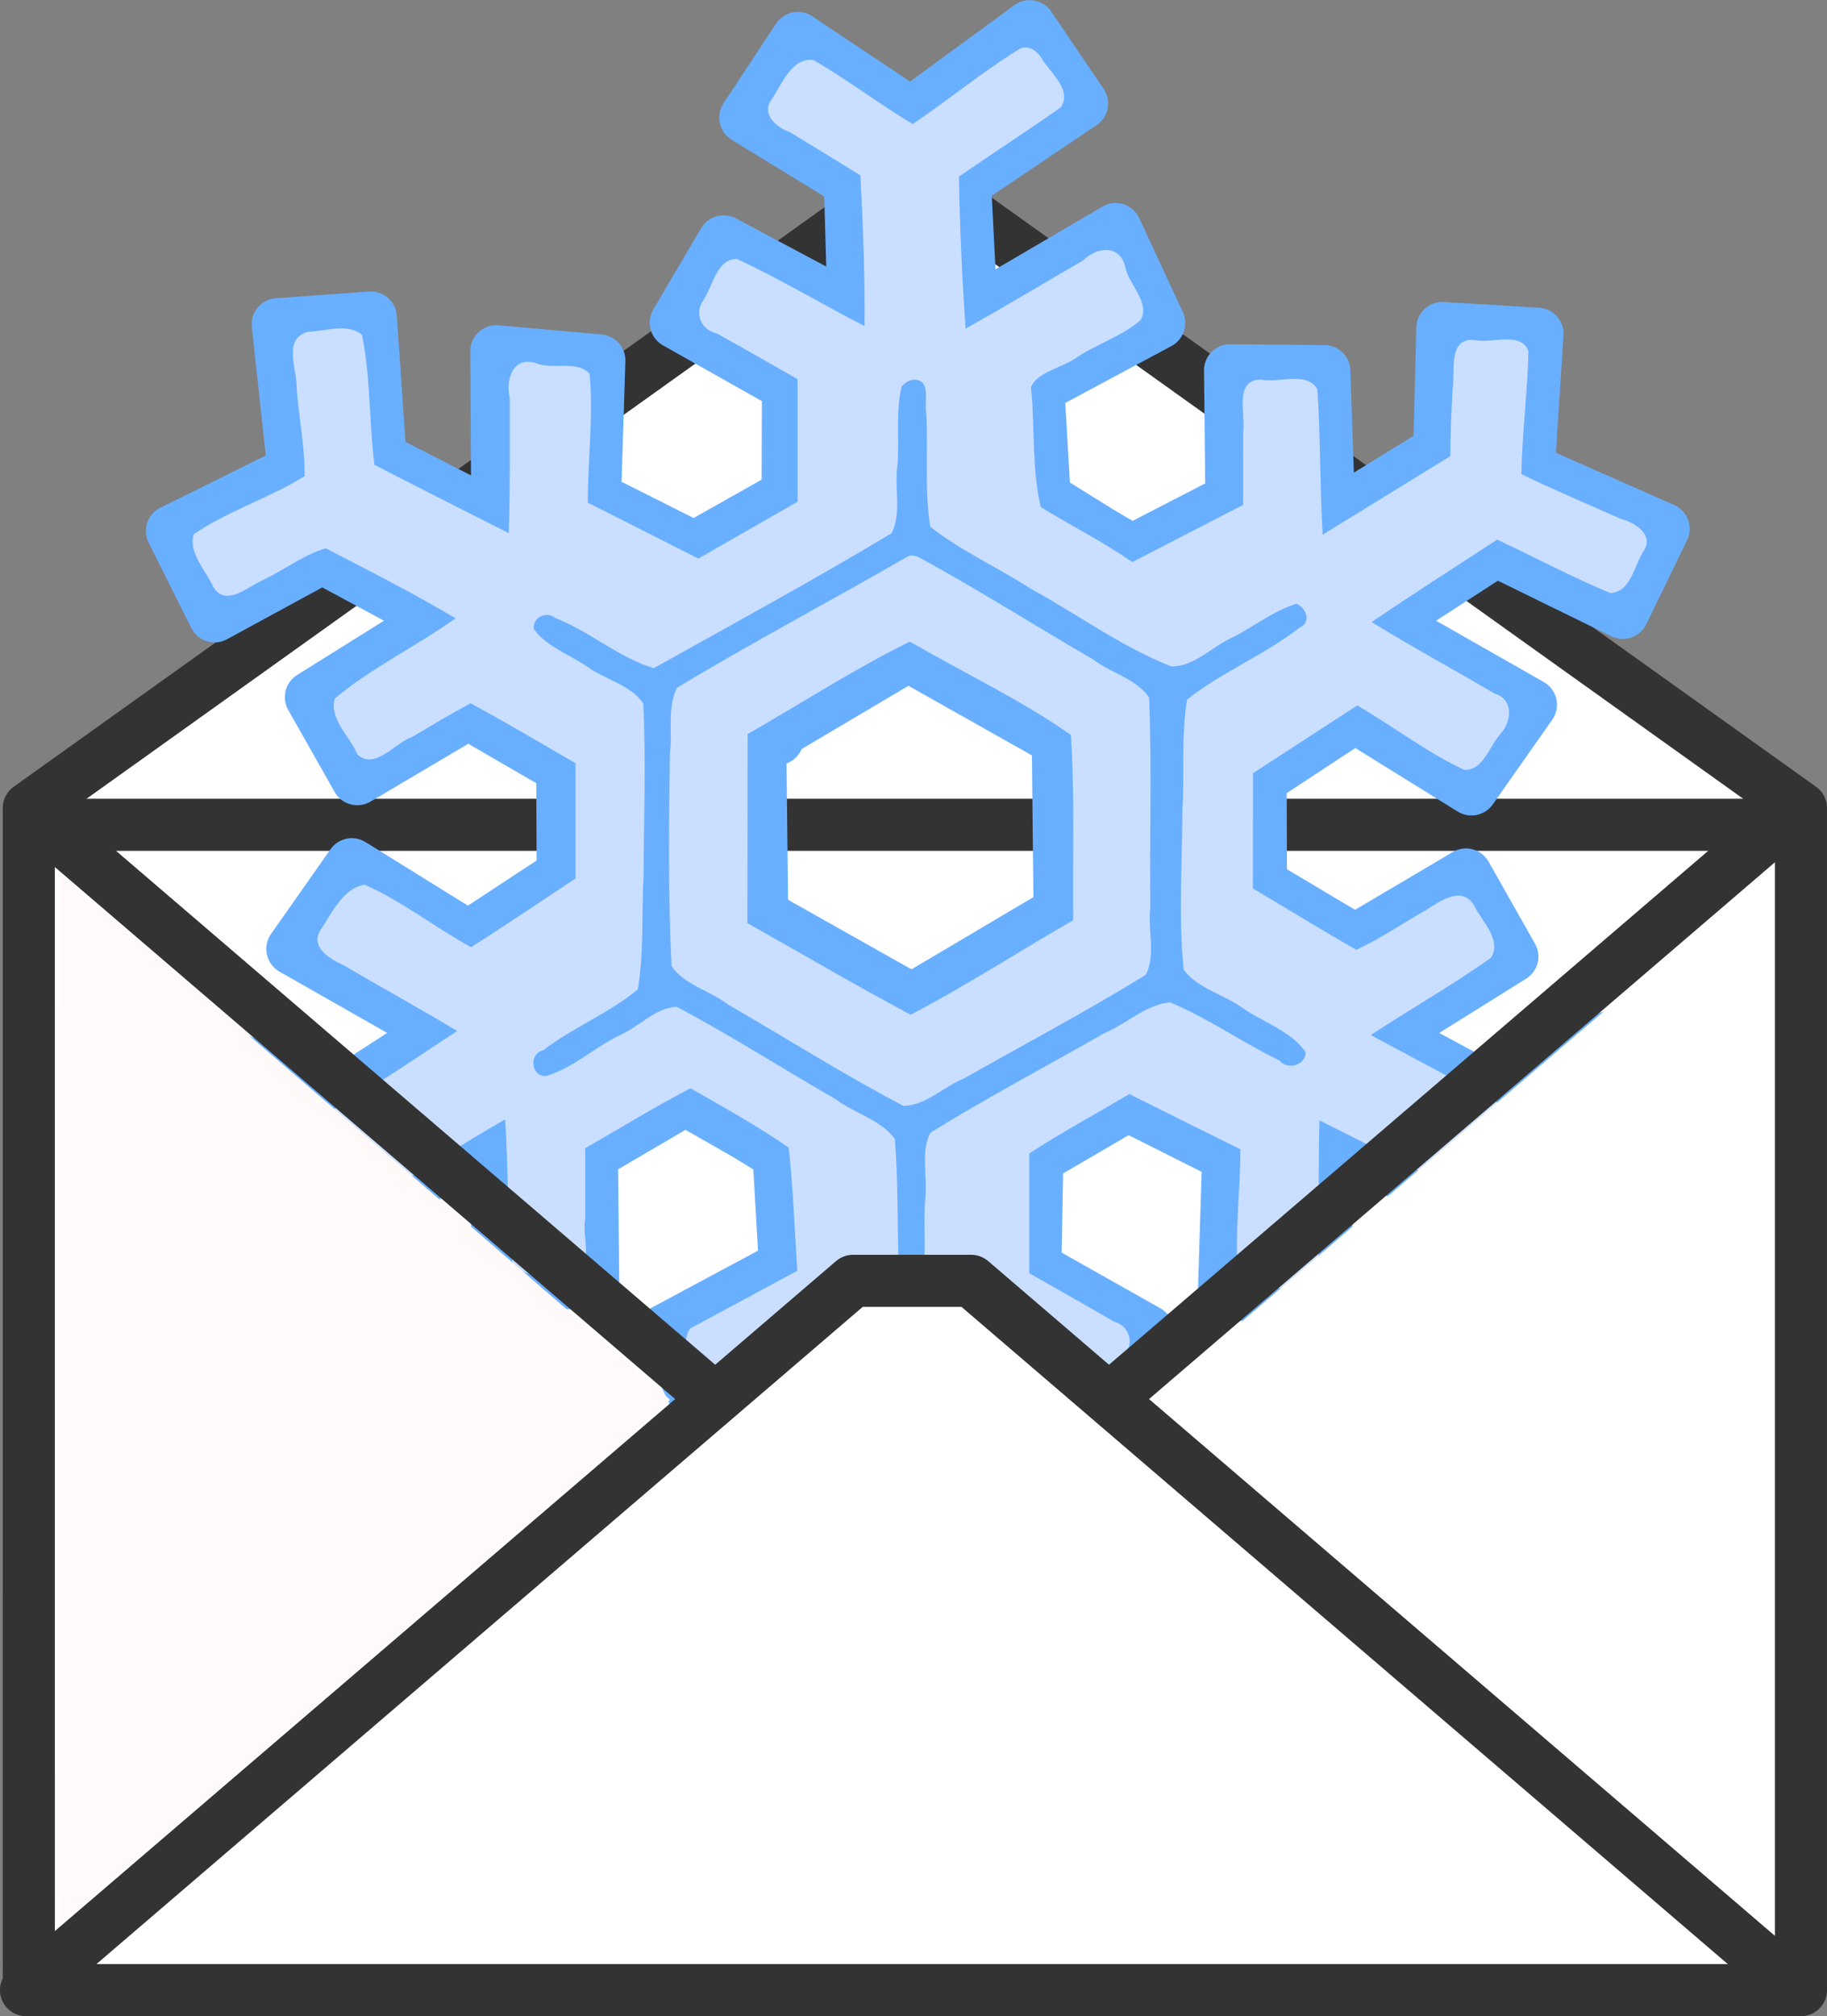 <?xml version="1.0" encoding="UTF-8" standalone="no"?>
<!-- Created with Inkscape (http://www.inkscape.org/) -->
<svg xmlns:inkscape="http://www.inkscape.org/namespaces/inkscape" xmlns:rdf="http://www.w3.org/1999/02/22-rdf-syntax-ns#" xmlns="http://www.w3.org/2000/svg" sodipodi:docname="icesoap.svg" xmlns:osb="http://www.openswatchbook.org/uri/2009/osb" height="309.44" width="280.57" version="1.1" xmlns:cc="http://creativecommons.org/ns#" xmlns:sodipodi="http://sodipodi.sourceforge.net/DTD/sodipodi-0.dtd" inkscape:version="0.48.4 r9939" xmlns:dc="http://purl.org/dc/elements/1.1/">
	<rect width="100%" height="100%" fill="#808080" stroke="none"/>
	<defs></defs>
	<sodipodi:namedview fit-margin-left="0" inkscape:zoom="1.4" borderopacity="1.0" inkscape:current-layer="layer3" inkscape:cx="223.15215" inkscape:cy="116.63998" borderlayer="true" inkscape:window-maximized="1" showgrid="true" fit-margin-right="0" inkscape:document-units="px" bordercolor="#666666" inkscape:window-x="792" inkscape:window-y="-8" fit-margin-bottom="0" inkscape:window-width="1280" inkscape:pageopacity="0.0" inkscape:pageshadow="2" pagecolor="#ffffff" inkscape:window-height="962" fit-margin-top="0">
		<inkscape:grid originy="-727.152px" enabled="true" originx="-30.596px" visible="true" snapvisiblegridlinesonly="true" type="xygrid" empspacing="5"/>
	</sodipodi:namedview>

	<g stroke-linejoin="round" transform="translate(-30.596,-15.771)" inkscape:groupmode="layer" stroke="#333" stroke-linecap="butt" stroke-dasharray="none" stroke-width="8" inkscape:label="Envelope TopSides">
		<path d="m35.024,321.21,272.14,0,0-181.43-127-90.714-18.143,0-127,90.714z" sodipodi:nodetypes="ccccccc" inkscape:connector-curvature="0" stroke-miterlimit="0" fill="#FFF"/>
		<path d="m35,142.36,270,0" sodipodi:nodetypes="cc" inkscape:connector-curvature="0" stroke-miterlimit="4" fill="none"/>
	</g>
	<g inkscape:label="Snowflake" inkscape:groupmode="layer" transform="translate(-30.596,-15.771)">
		<g stroke-linejoin="round" transform="matrix(1.373,-0.032,0.032,1.373,24.379,1.515)" stroke="#69afff" stroke-linecap="round" stroke-miterlimit="4" stroke-dasharray="none" fill="none">
			<path d="m77.535,134.83,10.769,6.491,0.435,12.622-13.68,6.928,4.628,10.605,16.302-9.049,0.416,14.661-13.298,8.507,5.654,8.771,13.521-9.42,12.43,8.712,6.079-8.756-11.519-7.422-0.083-14.43,14.351,8.075,5.559-8.953-12.381-7.364,0.511-12.211,10.931-6.044" sodipodi:nodetypes="ccccccccccccccccccc" inkscape:transform-center-y="56.67138" inkscape:connector-curvature="0" stroke-width="5.826" inkscape:transform-center-x="9.349818"/>
			<path sodipodi:sides="6" inkscape:flatsided="true" stroke-width="5.826" transform="matrix(0.984,-0.178,0.178,0.984,-14.331,21.665)" inkscape:rounded="0" sodipodi:r1="41.66539" sodipodi:r2="33.447243" sodipodi:arg1="1.7178747" sodipodi:arg2="2.2414734" sodipodi:type="star" d="M95.406,144.64,62.766,118.74,68.872,77.525l38.747-15.32,32.641,25.896-6.106,41.216z" inkscape:randomized="0" sodipodi:cy="103.42049" sodipodi:cx="101.51237"/>
			<path d="m130.55,75.632-10.769-6.491-0.435-12.621,13.68-6.928-4.628-10.605-16.302,9.049-0.416-14.661,13.298-8.507-5.654-8.771-13.521,9.42-12.43-8.712-6.079,8.756,11.519,7.422,0.083,14.43-14.351-8.075-5.559,8.953,12.381,7.364-0.323,12.177-9.906,5.277" inkscape:transform-center-x="-9.3498233" inkscape:transform-center-y="-56.671378" inkscape:connector-curvature="0" stroke-width="5.826" sodipodi:nodetypes="ccccccccccccccccccc"/>
			<path d="m91.658,67.478-11.006,6.081-11.148-5.934,0.84-15.311-11.498-1.294-0.314,18.643-12.905-6.971-0.718-15.77-10.423,0.511,1.397,16.419-13.76,6.409,4.543,9.642,12.187-6.264,12.538,7.143-14.168,8.391,4.974,9.29,12.568-7.04,10.642,6.516-0.416,12.288" sodipodi:nodetypes="ccccccccccccccccccc" inkscape:transform-center-y="-34.481042" inkscape:connector-curvature="0" stroke-width="5.826" inkscape:transform-center-x="39.943696"/>
			<path d="m116.42,142.99,11.006-6.081,11.148,5.934-0.84,15.311,11.498,1.294,0.314-18.643,12.905,6.971,0.718,15.77,10.423-0.511-1.397-16.419,13.76-6.409-4.543-9.642-12.187,6.264-12.538-7.143,14.168-8.391-4.974-9.29-12.568,7.04-10.454-6.55,0.314-12.851" inkscape:transform-center-x="-39.943697" inkscape:transform-center-y="34.48104" inkscape:connector-curvature="0" stroke-width="5.826" sodipodi:nodetypes="ccccccccccccccccccc"/>
			<path d="m63.542,82.002,25.738,13.067m32.336,18.97,24.156,17.499" sodipodi:nodetypes="cccc" inkscape:connector-curvature="0" stroke-width="5.826"/>
			<path d="m142.93,113.39,0.237-12.572,10.713-6.688,12.84,8.383,6.87-9.31-15.988-9.594,12.489-7.69,14.016,7.263,4.769-9.283-14.918-7,1.33-15.121-10.622-0.887-0.669,13.687-12.455,7.287-0.183-16.466-10.533-0.338-0.187,14.404-11.375,5.541-10.207-6.687" sodipodi:nodetypes="ccccccccccccccccccc" inkscape:transform-center-y="-13.956972" inkscape:connector-curvature="0" stroke-width="5.826" inkscape:transform-center-x="-54.141652"/>
			<path d="m104.78,55.367c-0.683,29.122-0.256,10.921-0.683,29.122m-0.939,40.043l-0.666,31.489" sodipodi:nodetypes="cccc" inkscape:connector-curvature="0" stroke-width="5.826"/>
			<path d="m65.152,97.079-0.237,12.572-10.713,6.688-12.84-8.383-6.87,9.31,15.988,9.594-12.489,7.69-14.016-7.263-4.769,9.283,14.918,7-1.33,15.121,10.622,0.887,0.669-13.687,12.455-7.287,0.183,16.466,10.533,0.338,0.187-14.404,10.898-6.037,9.985,6.533" inkscape:transform-center-x="54.141651" inkscape:transform-center-y="13.956972" inkscape:connector-curvature="0" stroke-width="5.826" sodipodi:nodetypes="ccccccccccccccccccc"/>
			<path d="m85.128,116.83-22.879,13.884m59.795-34.872c7.366-3.47,22.098-10.409,25.023-13.007" sodipodi:nodetypes="cccc" inkscape:connector-curvature="0" stroke-width="5.826"/>
			<path sodipodi:sides="6" inkscape:flatsided="true" stroke-width="5.826" transform="matrix(0.984,-0.178,0.178,0.984,-16.438,21.297)" inkscape:rounded="0" sodipodi:r1="32.961483" sodipodi:r2="28.545481" sodipodi:arg1="0.73625743" sodipodi:arg2="1.2598562" sodipodi:type="star" d="M127.84,126.7,96.464,136.78,72.04,114.65,78.996,82.431,110.38,72.346,134.8,94.481z" inkscape:randomized="0" sodipodi:cy="104.56537" sodipodi:cx="103.42049"/>
			<path sodipodi:sides="6" inkscape:flatsided="true" stroke-width="5.826" transform="matrix(0.984,-0.178,0.178,0.984,-17.033,20.147)" inkscape:rounded="0" sodipodi:r1="19.206795" sodipodi:r2="16.61281" sodipodi:arg1="0.71509174" sodipodi:arg2="1.2386905" sodipodi:type="star" d="m118.3,117.92-18.157,6.262-14.502-12.594,3.655-18.856,18.157-6.262,14.502,12.594z" inkscape:randomized="0" sodipodi:cy="105.32862" sodipodi:cx="103.80212"/>
		</g>
		<path inkscape:connector-curvature="0" fill="#cadfff" d="m169.9,101.23c-11.712,6.771-23.775,13.117-35.315,20.087-1.566,2.911-0.666,6.734-1.11,10.028-0.169,10.882-0.281,21.861,0.247,32.683,1.866,2.864,5.899,3.776,8.613,5.869,8.99,5.213,17.798,10.778,26.997,15.601,3.43-0.031,6.193-2.978,9.315-4.217,9.305-5.26,18.826-10.316,27.894-15.885,1.598-3.037,0.269-7.03,0.704-10.439-0.123-10.689,0.246-21.47-0.183-32.101-1.852-2.877-5.902-3.787-8.616-5.886-9.029-5.21-17.887-10.889-27.023-15.808-0.544-0.079-1.016-0.295-1.522,0.067zm1.042,13.369c7.992,4.6,16.552,8.675,24.102,13.953,0.62,9.425,0.251,18.985,0.363,28.458-8.324,4.766-16.627,10.169-24.97,14.505-8.447-4.524-16.689-9.348-25.064-14.063,0.011-9.67,0.021-19.34,0.032-29.01,8.295-4.75,16.369-9.986,24.891-14.189l0.445,0.239,0.202,0.108z"/>
		<path inkscape:connector-curvature="0" fill="#cadfff" d="m187.36,23.169c-5.771,3.512-10.993,7.878-16.604,11.648-5.168-3.112-10.059-6.818-15.2-9.817-3.38-0.484-4.893,3.738-6.455,6.029-1.665,2.284,0.765,4.318,2.794,5.019,3.624,2.186,7.221,4.415,10.828,6.629,0.418,7.705,0.707,15.421,0.647,23.139-6.566-3.352-12.96-7.235-19.615-10.304-3.088-0.034-3.678,4.181-5.165,6.374-1.41,2.01-0.308,4.523,2.067,5.052,4.16,2.288,8.276,4.652,12.423,7.022v18.814c-5.078,2.909-10.155,5.818-15.231,8.728-5.661-2.862-11.322-5.724-16.983-8.586-0.022-6.576,0.902-13.299,0.267-19.784-1.863-2.037-5.315-0.698-7.871-1.49-3.709-1.517-5.132,2.221-4.376,5.269-0.022,6.897,0.074,13.797-0.158,20.692-6.891-3.468-13.758-6.973-20.629-10.48-0.832-6.621-0.592-13.491-1.913-19.965-2.152-1.842-5.658-0.557-8.378-0.443-3.847,1.119-1.55,5.845-1.66,8.588,0.319,4.481,1.301,9.206,1.218,13.556-5.43,3.372-11.766,5.326-16.996,8.896-0.927,2.771,1.815,5.524,2.965,8.071,1.906,3.236,5.458-0.099,7.75-1.089,3.166-1.506,6.291-3.89,9.533-4.814,6.679,3.424,13.735,7.051,19.951,10.749-6.009,4.261-12.864,7.569-18.535,12.284-0.961,3.168,2.338,5.83,3.414,8.582,2.748,2.509,5.719-1.718,8.395-2.637,2.988-1.765,5.963-3.556,9.014-5.192,5.446,2.936,10.768,6.104,16.131,9.202v17.678c-5.36,3.554-10.622,7.122-16.052,10.559-5.523-3.025-10.583-7.051-16.313-9.589-3.332,0.474-5.046,4.338-6.747,6.858-1.797,2.752,1.478,4.581,3.588,5.543,5.736,3.396,11.627,6.59,17.341,10.051-6.438,4.199-12.879,8.684-19.54,12.359-6.196-2.227-11.801-6.082-17.973-8.15-2.671,0.99-3.396,4.69-4.472,7.219-1.007,3.699,4.074,4.072,6.255,5.515,4.088,1.914,8.382,3.582,12.37,5.644,0.135,6.256-0.853,12.441-0.631,18.688,1.655,2.932,5.847,1.45,8.576,2.24,4.054,0.258,2.477-4.874,2.82-7.417,0.052-3.603,0.164-7.157,0.584-10.733,6.462-3.928,12.813-8.04,19.367-11.806,0.535,7.323,0.253,14.747,1.136,22.002,1.907,2.94,6.258,1.346,9.17,1.815,3.543-1.115,1.436-5.795,2.005-8.57v-10.828c5.417-3.081,10.637-6.329,16.162-9.186,5.073,2.885,10.388,5.845,15.073,9.091,0.703,6.28,0.922,12.604,1.326,18.909-5.42,2.961-11.209,6.021-16.462,8.87-1.831,2.716,0.965,5.877,1.815,8.523,0.626,2.129,3.006,3.872,4.988,2.115,6.58-3.521,13.184-7.812,19.603-11.096,0.538,7.629,0.789,15.28,1.436,22.918-5.35,3.695-10.881,7.175-16.052,11.096-1.561,2.829,1.807,5.207,3.046,7.56,1.544,2.98,4.751,0.684,6.455-0.847,4.39-3.148,8.701-6.401,13.164-9.397,5.215,2.966,10.193,7.045,15.484,9.77,3.216,0.53,4.479-3.649,6.14-5.682,1.913-2.669-1.071-4.904-3.299-5.856-3.397-2.093-6.821-4.142-10.228-6.219-0.263-7.697-0.609-15.391-0.758-23.091,6.484,3.224,12.819,6.871,19.382,9.991,3.18,0.282,3.851-3.757,5.477-5.698,1.664-1.838,0.791-4.521-1.582-5.166-4.304-2.511-8.659-4.939-12.986-7.413v-18.372c4.984-3.267,10.253-6.073,15.373-9.123,5.69,2.829,11.343,5.673,17.046,8.476,0.02,6.502-0.941,13.153-0.314,19.563,2.59,2.219,6.829,1.448,10.148,2.124,3.681-0.671,1.69-5.422,2.194-8.05,0.005-6.024-0.042-12.05,0.126-18.072,6.894,3.44,13.802,6.927,20.598,10.48,0.781,6.519,0.382,13.299,1.898,19.66,1.848,2.423,5.557,0.486,8.219,0.559,3.642-0.557,1.945-4.959,1.917-7.445-0.186-4.809-1.751-9.667-1.206-14.432,2.315-2.499,6.325-3.029,9.182-4.878,2.464-1.635,6.218-2.19,7.564-5.018-0.24-3.262-2.078-6.554-4.151-8.965-3.641,0.286-6.548,3.314-9.919,4.691-2.007,0.967-3.929,2.391-6.086,2.948-6.74-3.49-13.473-7.137-20.14-10.701,6.112-4.018,12.509-7.627,18.467-11.869,1.693-2.772-1.43-5.587-2.588-7.987-1.842-3.19-5.37-0.627-7.507,0.761-3.559,1.959-6.898,4.353-10.613,6.011-5.302-3.03-10.581-6.28-15.863-9.423,0.014-5.893,0.019-11.785,0.016-17.678,5.333-3.47,10.668-6.937,16.005-10.401,5.517,3.191,10.695,7.218,16.428,9.883,2.95,0.143,3.896-3.697,5.607-5.559,1.689-1.851,2.021-5.247-0.901-6.123-6.278-3.704-12.717-7.156-18.909-11.001,6.35-4.318,12.822-8.446,19.256-12.643,5.812,2.698,11.479,5.744,17.394,8.192,3.188-0.155,3.637-4.242,5.098-6.424,1.696-2.549-1.356-4.408-3.567-4.988-5.07-2.273-10.202-4.408-15.2-6.834,0.114-6.269,0.953-12.601,1.093-18.874-1.188-3.088-5.513-1.156-8.117-1.692-4.382-0.55-3.086,4.881-3.535,7.576-0.184,3.406-0.348,6.816-0.347,10.228-6.532,4.024-13.065,8.046-19.603,12.059-0.431-7.418-0.337-14.933-0.805-22.297-1.606-2.881-5.872-0.938-8.634-1.505-4.261-0.018-2.356,5.352-2.772,8.065-0.009,3.72-0.004,7.439-0.005,11.159-5.675,2.919-11.346,5.845-17.015,8.776-4.484-3.092-9.502-5.646-14.047-8.428-1.438-5.887-0.88-12.282-1.52-18.387,0.927-2.428,5.061-3.042,7.257-4.75,3.064-1.976,6.894-3.196,9.584-5.59,1.473-2.624-1.64-5.311-2.317-7.884-0.636-3.718-4.323-3.447-6.542-1.237-6.015,3.482-11.973,7.063-18.031,10.462-0.519-7.756-0.896-15.563-1.01-23.36,5.211-3.579,10.524-7.021,15.689-10.654,1.688-2.825-1.776-5.297-3.046-7.576-0.723-1.069-1.767-1.845-3.141-1.468zm-16.304,50.886c2.558,0.027,1.452,3.457,1.777,5.066,0.351,5.808-0.305,11.809,0.623,17.493,4.624,3.655,10.358,6.239,15.4,9.489,7.205,3.942,13.932,8.918,21.581,11.94,3.64,0.1,6.433-3.216,9.67-4.55,3.133-1.665,6.24-4.025,9.57-5.062,1.497,0.556,2.359,2.874,0.505,3.662-5.394,4.22-11.987,6.828-17.284,11.047-0.935,5.511-0.37,11.476-0.729,17.158-0.016,8.085-0.613,16.283,0.205,24.297,2.091,2.886,6.25,3.821,9.143,5.945,3.139,2.169,7.421,3.512,9.581,6.708,0.049,1.952-2.694,2.858-4.009,1.294-5.68-2.761-11.018-6.513-16.778-8.918-3.707,0.26-6.686,3.32-10.085,4.697-8.899,5.092-18.056,9.922-26.745,15.295-1.605,3.024-0.345,7.009-0.817,10.406-0.329,4.51,0.4,9.348-0.723,13.669-1.408,1.501-4.353,0.152-3.296-2.146-0.281-6.976-0.056-14.058-0.639-20.97-2.054-2.912-6.198-3.92-9.062-6.088-8.151-4.679-16.142-9.808-24.403-14.19-3.258,0.085-5.874,3.147-8.87,4.413-3.838,1.853-7.14,5.053-11.245,6.214-2.251,0.099-2.696-3.421-0.41-3.962,4.533-3.468,10.139-5.706,14.522-9.327,0.986-5.653,0.566-11.756,0.891-17.584,0.044-8.757,0.379-17.607-0.049-26.309-1.871-2.847-5.955-3.689-8.703-5.716-2.705-1.832-6.221-3.046-8.129-5.745-0.109-1.737,1.887-2.781,3.33-1.657,5.285,2.045,9.74,6.079,15.105,7.702,12.203-6.8,24.57-13.537,36.514-20.702,1.61-3.018,0.412-6.998,0.914-10.389,0.338-4.011-0.297-8.484,0.662-12.201,0.548-0.51,1.198-0.999,1.985-0.981z"/>
	</g>
	<g inkscape:label="Envelope" inkscape:groupmode="layer" transform="translate(-30.596,-15.771)">
		<g stroke-linejoin="round" transform="matrix(18.143,0,0,18.143,25.524,39.996)" stroke="#333" stroke-linecap="butt" stroke-dasharray="none" stroke-miterlimit="0" stroke-width="0.441">
			<path d="m15.5,5.5-7,6-1,0-7-6" sodipodi:nodetypes="cccc" inkscape:connector-curvature="0" fill="none"/>
			<path d="m15.5,15.5-15,0,7-6,1,0,7,6z" inkscape:connector-curvature="0" fill="#FFF"/>
		</g>
		<path inkscape:connector-curvature="0" fill="none" d="m38.694,147.95c-2.398,2.165-0.939,5.958-1.486,8.791-0.371,51.053-0.349,102.11,0.097,153.16-0.74,2.468,2.235,4.801,4.05,2.518,29.712-25.345,59.549-50.622,88.898-76.379,1.778-2.037,5.994-4.22,4.564-7.33-17.49-15.49-35.589-30.6-53.355-45.91-13.524-11.55-27.031-23.14-40.599-34.63-0.745-0.291-1.382-0.648-2.162-0.221z"/>
		<path inkscape:connector-curvature="0" fill="none" d="m38.694,147.95c-2.398,2.165-0.939,5.958-1.486,8.791-0.371,51.053-0.349,102.11,0.097,153.16-0.74,2.468,2.235,4.801,4.05,2.518,29.712-25.345,59.549-50.622,88.898-76.379,1.778-2.037,5.994-4.22,4.564-7.33-17.49-15.49-35.589-30.6-53.355-45.91-13.524-11.55-27.031-23.14-40.599-34.63-0.745-0.291-1.382-0.648-2.162-0.221z"/>
		<path inkscape:connector-curvature="0" fill="#FFF" d="m256.25,272.37c-25.644-21.982-47.083-40.426-47.644-40.986l-1.018-1.018,47.561-40.771c26.159-22.424,47.656-40.677,47.771-40.561,0.116,0.116,0.153,36.906,0.083,81.757l-0.128,81.547-46.625-39.967z"/>
		<path inkscape:connector-curvature="0" fill="#fff9f9" d="m39.483,230.44c0-49.855,0.18-80.478,0.472-80.298,1.708,1.055,93.687,80.194,93.535,80.478-0.24,0.45-93.512,80.409-93.796,80.409-0.116,0-0.211-36.265-0.211-80.589z"/>
	</g>
</svg>
